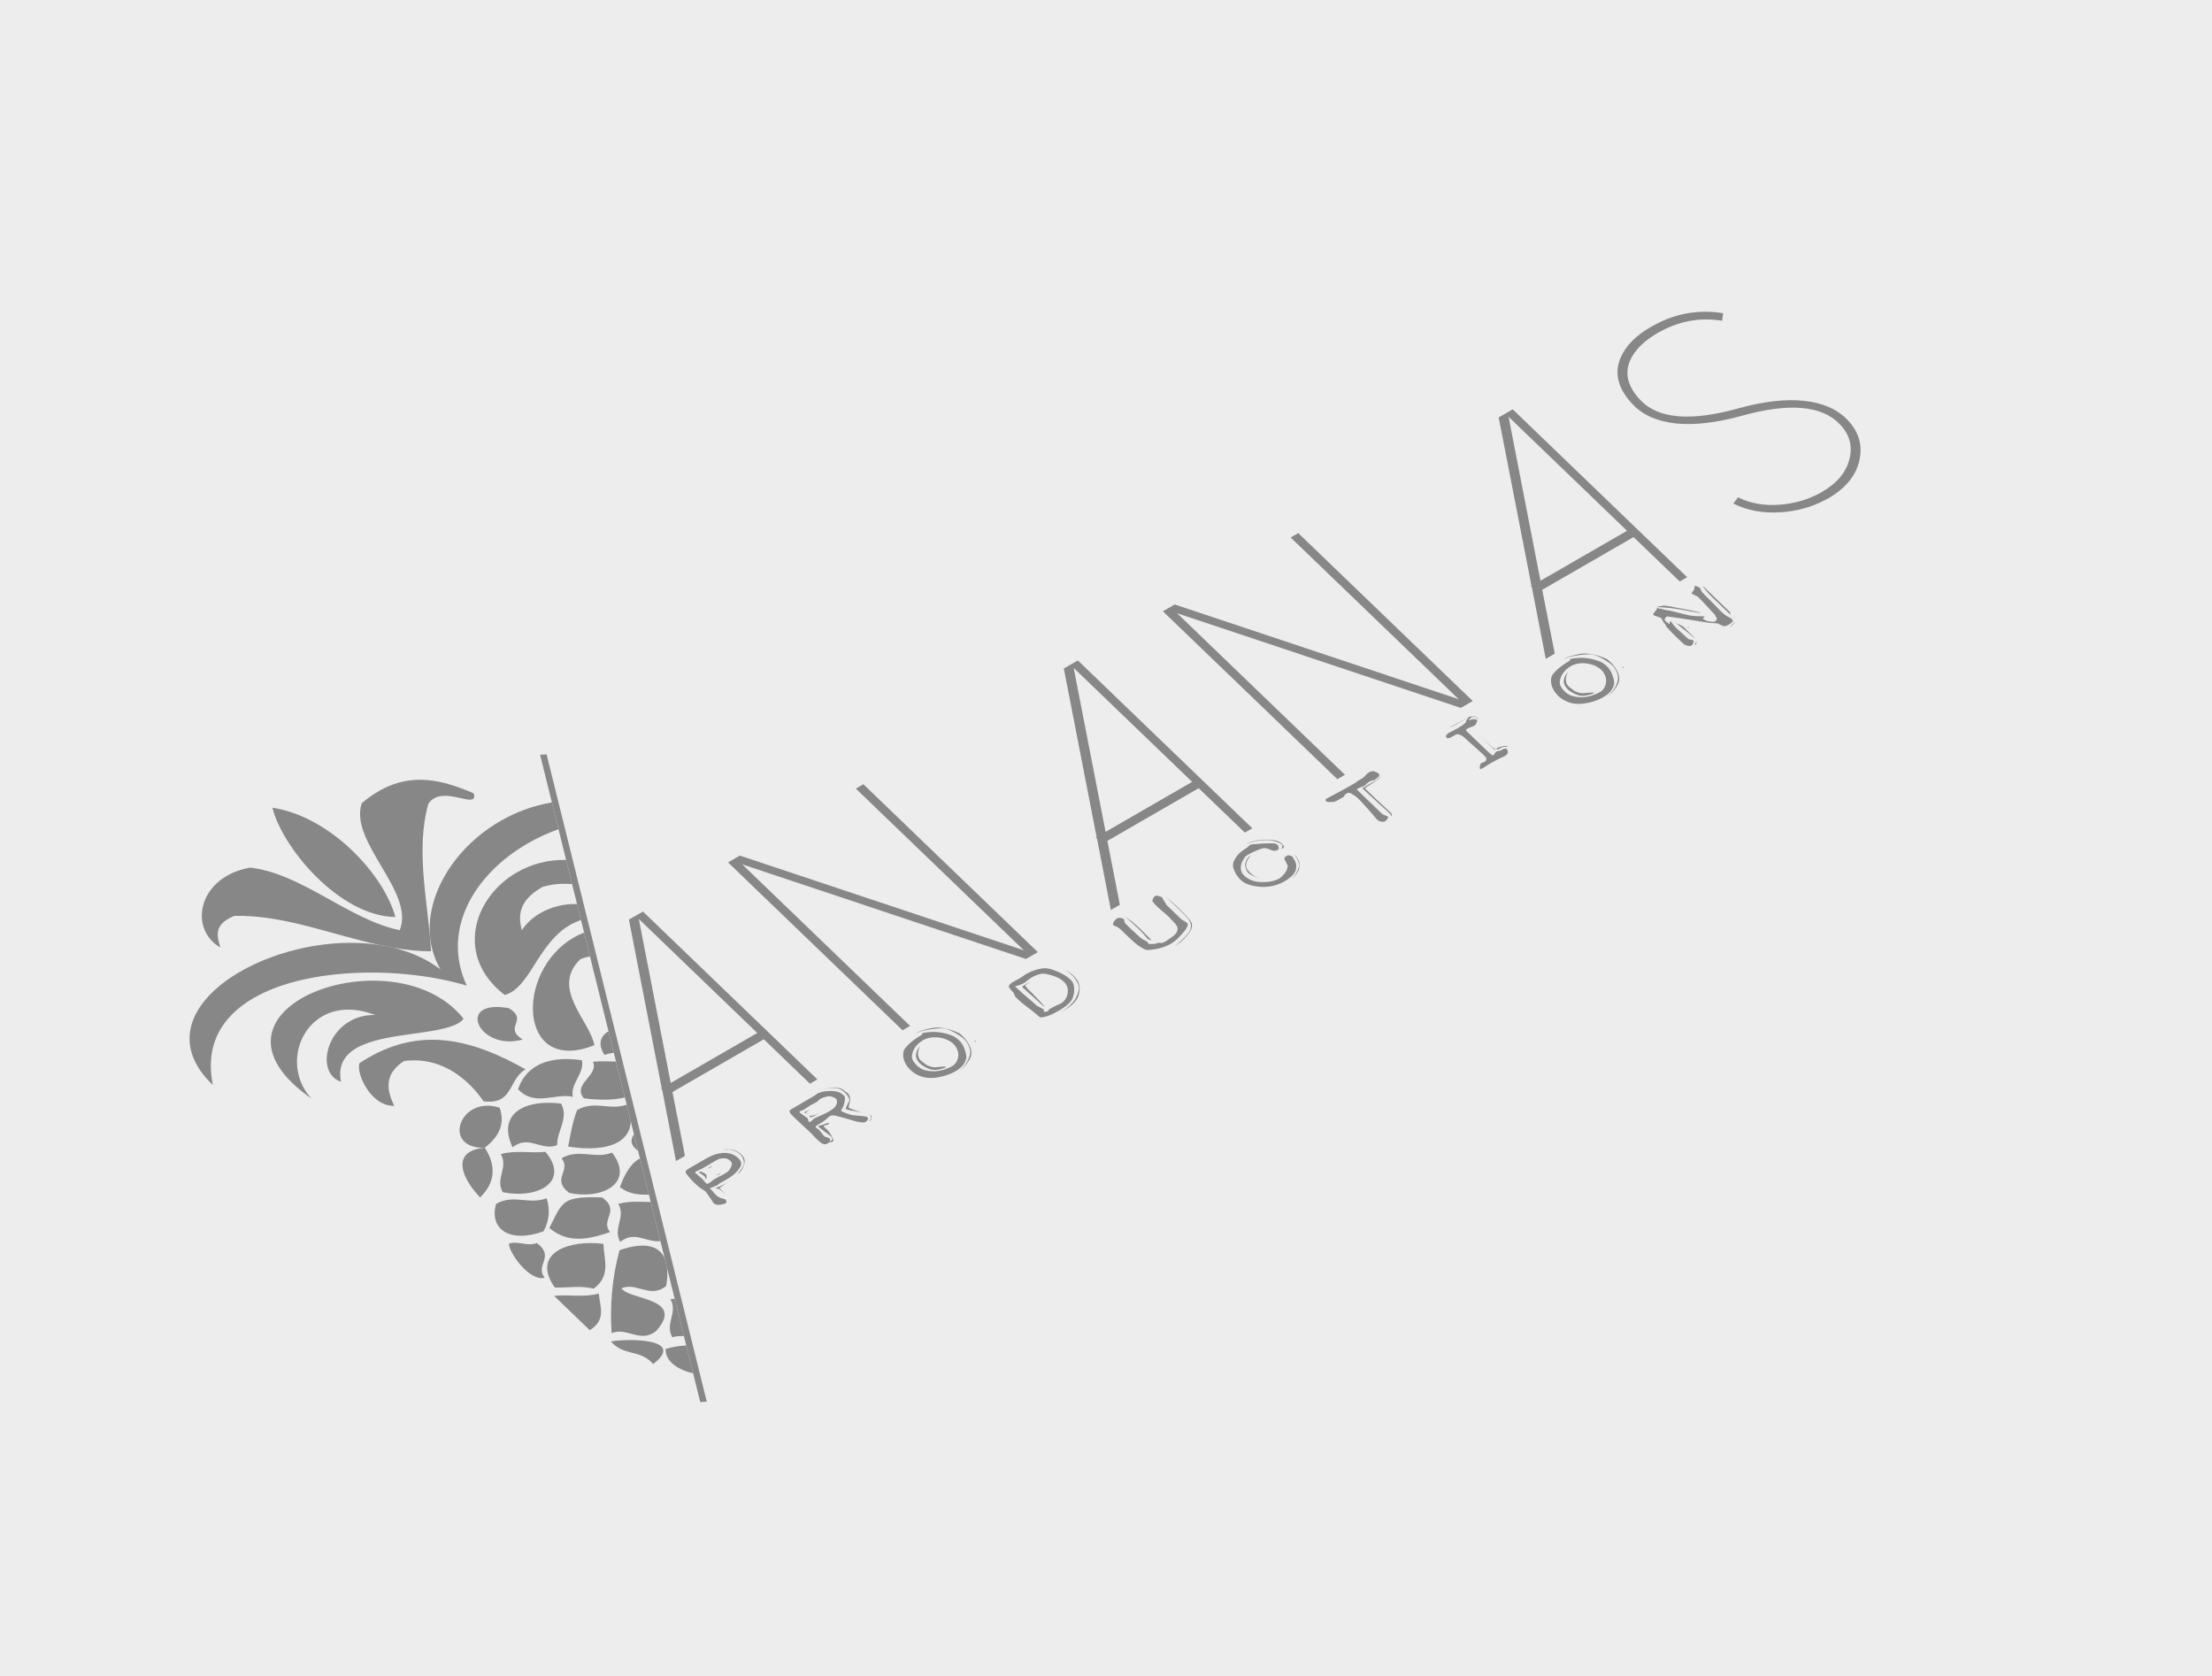 <?xml version="1.0" encoding="utf-8"?>
<!-- Generator: Adobe Illustrator 15.0.2, SVG Export Plug-In . SVG Version: 6.00 Build 0)  -->
<!DOCTYPE svg PUBLIC "-//W3C//DTD SVG 1.1//EN" "http://www.w3.org/Graphics/SVG/1.1/DTD/svg11.dtd">
<svg version="1.1" id="Calque_1" xmlns="http://www.w3.org/2000/svg" xmlns:xlink="http://www.w3.org/1999/xlink" x="0px" y="0px"
	 width="330px" height="250px" viewBox="0 0 330 250" enable-background="new 0 0 330 250" xml:space="preserve">
<rect fill="#EDEDED" width="330" height="250"/>
<g>
	<g>
		<g enable-background="new    ">
			<defs>
				<polygon id="SVGID_1_" enable-background="new    " points="90.065,217.967 8.214,139.206 225.079,13.999 306.93,92.761 				"/>
			</defs>
			<clipPath id="SVGID_2_">
				<use xlink:href="#SVGID_1_"  overflow="visible"/>
			</clipPath>
			<g clip-path="url(#SVGID_2_)">
				<g>
					<g>
						<g>
							<path fill="#878787" d="M40.642,120.484c1.435,5.912,9.989,16.211,18.35,16.307
								C57.158,130.235,49.175,121.785,40.642,120.484"/>
							<path fill="#878787" d="M77.111,130.134c-6.591,3.805-9.208,12.595-1.814,18.294c0.328-0.092,0.636-0.226,0.928-0.394
								c1.542-0.891,2.645-2.768,3.904-4.736c1.265-1.974,2.692-4.041,4.891-5.311c0.508-0.294,1.058-0.544,1.656-0.741
								l-0.591-2.387c-1.929-0.077-3.875,0.428-5.472,1.349c-1.139,0.658-2.1,1.527-2.752,2.549c-0.688-2.339-0.25-4.529,2.886-6.34
								c0.071-0.041,0.143-0.081,0.216-0.122c1.489-0.442,2.944-0.533,4.385-0.412l-0.892-3.606
								C81.733,128.209,79.219,128.917,77.111,130.134"/>
							<path fill="#878787" d="M54.958,157.772c-0.444,0.256-0.889,0.532-1.336,0.829c-0.508,1.445,1.623,6.426,5.195,6.36
								c-1.201-2.465-1.464-4.797,1.459-6.691c6.078-0.782,10.03,3.344,11.869,6.017c1.207,0.145,2.026-0.02,2.631-0.368
								c1.639-0.946,1.699-3.249,3.623-4.412C70.923,155.313,63.276,152.97,54.958,157.772"/>
							<path fill="#878787" d="M85.59,139.851c-8.834,5.101-8.27,20.617,3.083,16.055c-0.65-3.629-6.585-8.456-2.1-12.818
								c0.487-0.221,0.97-0.339,1.448-0.403l-0.885-3.576C86.593,139.32,86.077,139.569,85.59,139.851"/>
							<path fill="#878787" d="M72.084,150.639c-2.471,1.427,0.842,5.854,5.894,4.422c-2.986-1.876,0.955-2.792-2.038-4.664
								C74.07,150.055,72.82,150.214,72.084,150.639"/>
							<path fill="#878787" d="M80.056,159.014c-1.288,0.743-2.24,1.893-2.77,3.467c2.505,2.648,5.475,0.528,8.174,1.131
								c-0.434-1.946,1.789-3.517,1.348-5.459C84.093,157.75,81.774,158.021,80.056,159.014"/>
							<path fill="#878787" d="M70.474,165.521c-2.742,1.584-2.877,5.838,1.844,5.678c2.324-1.765,3.005-3.76,2.219-5.961
								C72.895,164.709,71.501,164.928,70.474,165.521"/>
							<path fill="#878787" d="M90.779,153.828c-1.168,0.707-1.675,1.896-0.579,3.546c0.46-0.188,0.923-0.285,1.376-0.325
								L90.779,153.828"/>
							<path fill="#878787" d="M77.655,165.417c-1.854,1.071-2.464,3.044-1.185,5.724c0.167-0.134,0.331-0.248,0.493-0.341
								c2.168-1.252,4.021,0.91,6.161,0.01c-0.075-2.099,1.771-3.938,0.588-6.189C81.168,164.314,79.056,164.608,77.655,165.417"/>
							<path fill="#878787" d="M88.451,158.383c0.97,2.015-3.143,3.326-1.354,5.453c2.215,0.279,4.449,0.293,6.125-0.134
								l-1.323-5.346C90.746,158.339,89.605,158.257,88.451,158.383"/>
							<path fill="#878787" d="M70.132,171.796c-2.191,1.266-0.989,4.183,1.488,6.826c2.243-2.196,2.479-4.671,0.698-7.424
								C71.375,171.285,70.656,171.493,70.132,171.796"/>
							<path fill="#878787" d="M74.708,172.158c1.178,2.038-0.875,3.638,0.296,5.679c2.327,0.484,4.618,0.224,6.084-0.622
								c1.782-1.029,2.348-2.923,0.287-5.396C79.14,172.058,76.982,171.529,74.708,172.158"/>
							<path fill="#878787" d="M86.109,165.576c-0.717,1.782-0.982,3.627-1.347,5.458c3.113,0.492,5.781,0.294,7.46-0.675
								c1.146-0.662,1.831-1.684,1.882-3.09l-0.615-2.483C90.965,165.685,88.682,164.108,86.109,165.576"/>
							<path fill="#878787" d="M83.773,172.774c1.519,1.878-1.63,3.119,1.167,5.177c2.24,0.471,4.43,0.212,5.865-0.617
								c1.78-1.027,2.397-2.931,0.506-5.401C88.726,172.957,86.391,171.272,83.773,172.774"/>
							<path fill="#878787" d="M94.581,169.192c-0.476,0.734-0.67,1.511,0.616,2.491L94.581,169.192"/>
							<path fill="#878787" d="M74.01,179.582c-1.052,3.685,1.911,5.943,7.069,4.1c0.862-1.551,1.018-3.197,0.469-4.942
								C78.969,179.761,76.641,178.081,74.01,179.582"/>
							<path fill="#878787" d="M84.584,179.212c-1.11,0.641-1.551,1.853-2.628,3.963c2.816,2.397,5.921,1.676,9.058,0.621
								c-1.519-1.878,1.63-3.119-1.167-5.177C87.018,178.529,85.548,178.655,84.584,179.212"/>
							<path fill="#878787" d="M95.378,172.848c-1.387,0.802-2.253,2.46-2.899,4.252c1.376,1.036,2.846,1.149,4.331,1.104
								l-1.338-5.408C95.44,172.813,95.41,172.83,95.378,172.848"/>
							<path fill="#878787" d="M75.944,185.485c-0.187,1.089,2.97,5.736,5.313,5.113c-1.519-1.877,1.63-3.119-1.174-5.173
								C78.654,185.973,77.354,185.075,75.944,185.485"/>
							<path fill="#878787" d="M92.243,179.585c1.173,2.032-0.88,3.632,0.291,5.673c0.168-0.137,0.335-0.252,0.5-0.347
								c1.943-1.122,3.626,0.49,5.49,0.214l-1.441-5.82C95.477,179.277,93.889,179.124,92.243,179.585"/>
							<path fill="#878787" d="M83.363,186.468c-1.858,1.073-2.478,2.959-0.585,5.593c1.928,0.058,3.897-0.324,5.79,0.167
								c2.634-1.935,1.526-4.382,1.452-6.688C87.427,185.23,84.945,185.554,83.363,186.468"/>
							<path fill="#878787" d="M82.66,193.299l5.32,5.119c2.52-1.536,1.518-3.549,1.348-5.459
								C87.054,193.588,84.896,193.061,82.66,193.299"/>
							<path fill="#878787" d="M100.017,193.799c1.164,2.046-0.882,3.641,0.289,5.683c0.592-0.185,1.163-0.214,1.727-0.17
								l-1.377-5.567C100.443,193.76,100.235,193.78,100.017,193.799"/>
							<path fill="#878787" d="M91.137,200.104c1.992,2.271,4.317,1.099,6.309,3.368C102.401,199.668,93.817,199.629,91.137,200.104
								"/>
							<path fill="#878787" d="M99.312,201.226c-0.124,1.84,1.928,3.165,4.092,3.625l-1.028-4.153
								C101.267,200.758,100.186,200.942,99.312,201.226"/>
							<path fill="#878787" d="M33.846,130.649c-4.664,2.692-4.935,8.417-0.971,10.69c-0.476-1.545-0.901-3.082,1.173-4.279
								c0.266-0.154,0.573-0.302,0.927-0.444c7.336-0.147,14.381,2.765,21.555,4.331c0.745,0.112,1.482,0.256,2.203,0.434
								c1.846,0.318,3.703,0.52,5.578,0.528c-0.441-7.377-2.376-14.944-0.412-21.992c0.241-0.372,0.532-0.64,0.856-0.827
								c0.954-0.551,2.197-0.407,3.303-0.18c1.1,0.225,2.067,0.527,2.478,0.29c0.208-0.12,0.273-0.379,0.141-0.856
								c-4.557-1.958-9.176-3.217-14.193-0.321c-0.827,0.478-1.664,1.068-2.515,1.787c-1.947,5.785,7.983,13.21,5.665,18.95
								c-7.583-1.57-14.664-8.499-22.316-9.336C35.97,129.663,34.813,130.091,33.846,130.649"/>
							<path fill="#878787" d="M74.644,122.473c-8.478,4.894-13.239,14.674-8.936,22.13c-2.028-1.543-4.411-2.594-6.975-3.223
								c-0.721-0.178-1.458-0.321-2.203-0.434c-7.038-1.058-15.008,0.712-20.686,3.989c-7.149,4.128-10.66,10.646-4.084,16.927
								c-1.253-6.093,1.433-10.306,6.076-12.986c8.143-4.701,22.306-4.691,31.789-1.854c-3.82-8.289,1.097-16.591,9.096-21.209
								c1.445-0.834,2.989-1.547,4.602-2.12l-0.988-3.994C79.567,120.159,76.964,121.133,74.644,122.473"/>
							<path fill="#878787" d="M45.006,148.908c-5.508,3.18-7.285,8.875,1.485,14.98c-3.596-3.831-2.53-9.902,1.587-12.278
								c1.98-1.144,4.667-1.433,7.88-0.207c-1.476-0.022-2.743,0.341-3.783,0.941c-3.928,2.267-4.644,7.92-1.303,9.015
								c-0.474-2.459,0.541-3.999,2.308-5.02c2.037-1.177,5.074-1.662,7.98-2.072c2.903-0.413,5.673-0.747,7.185-1.62
								c0.34-0.196,0.616-0.42,0.816-0.678C63.594,144.9,51.615,145.094,45.006,148.908"/>
							<path fill="#878787" d="M92.423,186.492c-1.079,4.033-1.47,8.156-1.175,12.369c2.144-0.895,3.993,1.261,6.165,0.008
								c0.163-0.095,0.329-0.208,0.496-0.344c4.387-4.944-4.082-4.582-5.197-6.352c2.141-0.899,3.992,1.262,6.171,0.003
								c0.161-0.093,0.324-0.205,0.49-0.337c0.174-0.921,0.24-1.83,0.154-2.653l-0.362-1.462
								C98.4,185.964,96.422,185.108,92.423,186.492"/>
							<polyline fill="#878787" points="80.576,112.593 82.334,119.7 83.323,123.694 84.457,128.276 85.349,131.883 86.085,134.859 
								86.676,137.246 87.137,139.107 88.021,142.684 90.779,153.828 91.576,157.049 91.899,158.356 93.222,163.702 93.49,164.786 
								94.104,167.27 94.581,169.192 95.197,171.684 95.472,172.796 96.81,178.204 97.082,179.305 98.523,185.125 99.166,187.725 
								99.528,189.187 100.655,193.744 102.033,199.312 102.375,200.697 103.403,204.851 104.467,209.148 105.442,209.09 
								81.545,112.528 80.576,112.593 							"/>
							<path fill="#878787" d="M100.062,161.543l-4.758-24.459l17.671,17.004L100.062,161.543 M95.919,135.973l-2.093,1.208
								l4.892,25.138l-0.101,0.059l0.164,0.158l2.069,10.658l1.337-0.771l-1.865-9.526l13.628-7.868l6.887,6.627l1.106-0.64
								L95.919,135.973"/>
							<polyline fill="#878787" points="128.806,116.985 127.678,117.636 152.744,141.756 110.371,127.629 108.616,128.642 
								134.642,153.685 135.769,153.033 110.726,128.936 153.056,143.053 154.831,142.028 128.806,116.985 							"/>
							<path fill="#878787" d="M164.937,124.088l-4.759-24.459l17.672,17.004L164.937,124.088 M160.8,98.513l-2.093,1.208
								l4.893,25.138l-0.108,0.062l0.164,0.158l2.069,10.659l1.343-0.775l-1.864-9.526l13.621-7.864l6.887,6.626l1.113-0.643
								L160.8,98.513"/>
							<polyline fill="#878787" points="193.687,79.526 192.552,80.181 217.618,104.301 175.252,90.169 173.49,91.187 
								199.516,116.229 200.649,115.574 175.607,91.477 217.93,105.598 219.712,104.569 193.687,79.526 							"/>
							<path fill="#878787" d="M229.817,86.629l-4.759-24.459l17.672,17.004L229.817,86.629 M225.675,61.058l-2.093,1.208
								l4.898,25.135l-0.107,0.062l0.164,0.157l2.068,10.659l1.344-0.775l-1.871-9.522l13.628-7.868l6.887,6.626l1.106-0.639
								L225.675,61.058"/>
							<path fill="#878787" d="M246.244,48.796c-2.228,1.286-3.705,2.794-4.452,4.522c-1.026,2.339-0.426,4.683,1.809,7.02
								c1.52,1.598,3.671,2.534,6.449,2.829c2.774,0.279,6.052-0.11,9.846-1.157c7.044-1.952,11.903-1.526,14.572,1.261
								c1.459,1.507,1.939,3.237,1.446,5.195c-0.479,1.977-1.854,3.623-4.13,4.936c-0.168,0.097-0.342,0.192-0.519,0.286
								c-1.745,0.899-3.645,1.43-5.709,1.595c-2.346,0.184-4.442-0.181-6.262-1.101l-0.701,0.936
								c2.089,1.044,4.472,1.477,7.13,1.292c2.357-0.164,4.507-0.756,6.46-1.776c0.194-0.094,0.388-0.188,0.563-0.29
								c2.544-1.469,4.079-3.318,4.622-5.549c0.557-2.292-0.015-4.338-1.726-6.141c-1.55-1.615-3.718-2.569-6.497-2.864
								s-6.069,0.084-9.863,1.141c-7.037,1.948-11.879,1.539-14.521-1.21c-1.903-1.988-2.43-3.97-1.571-5.96
								c0.692-1.545,2.068-2.913,4.134-4.104c0.207-0.119,0.421-0.237,0.642-0.353c2.857-1.479,5.838-1.967,8.942-1.455l0.169-1.125
								c-3.523-0.575-6.867-0.03-10.023,1.63C246.774,48.499,246.504,48.646,246.244,48.796"/>
							<path fill="#878787" d="M106.654,177.187l0.334,0.104l0.267,0.07l0.158,0.089c0.023,0.022,0.094,0.081,0.213,0.174
								c0.119,0.094,0.237,0.196,0.354,0.309l0.456,0.439l-1.109-1.16l1.252-0.885c-0.12,0.083-0.242,0.16-0.367,0.232
								s-0.252,0.139-0.383,0.2c-0.2,0.099-0.408,0.199-0.621,0.286C106.99,177.137,106.807,177.188,106.654,177.187
								 M106.789,175.291c0.103-0.005,0.213-0.023,0.331-0.056c0.088-0.02,0.164-0.048,0.227-0.084
								c0.063-0.037,0.114-0.082,0.151-0.135L106.789,175.291 M106.219,173.9l-0.344,0.199c-0.095,0.055-0.163,0.103-0.205,0.146
								l-0.011,0.052c0.094-0.021,0.182-0.054,0.262-0.1c0.069-0.04,0.133-0.091,0.189-0.152L106.219,173.9 M104.334,174.822
								c-0.021,0.013-0.041,0.027-0.058,0.047c-0.029,0.035,0.037,0.087,0.189,0.161c0.158,0.079,0.26,0.146,0.318,0.202
								c0.065,0.062,0.154,0.127,0.25,0.189c0.096,0.062,0.147,0.131,0.165,0.21c0.022,0.104,0.035,0.169,0.051,0.205l0.029,0.091
								c0.042-0.042,0.081-0.109,0.115-0.201l0.027-0.224l-0.034-0.25c-0.121-0.137-0.312-0.27-0.569-0.382
								C104.604,174.777,104.441,174.762,104.334,174.822 M107.79,171.536l0.194-0.031l0.243-0.006
								c0.083,0.007,0.185,0.002,0.32-0.014c0.302-0.021,0.629,0.033,0.986,0.169c0.351,0.13,0.629,0.294,0.833,0.49
								c0.24,0.169,0.407,0.423,0.521,0.762c0.108,0.343,0.124,0.64,0.062,0.891c-0.05,0.119-0.12,0.249-0.21,0.401
								c-0.085,0.156-0.195,0.301-0.329,0.441c-0.123,0.152-0.248,0.323-0.38,0.508c0.376-0.262,0.657-0.605,0.845-1.037
								c0.182-0.438,0.253-0.785,0.203-1.062c-0.035-0.304-0.206-0.592-0.506-0.86c-0.3-0.268-0.644-0.474-1.026-0.613
								c-0.187-0.055-0.38-0.096-0.582-0.113c-0.203-0.019-0.394-0.025-0.566-0.024C108.219,171.45,108.012,171.479,107.79,171.536
								 M105.804,176.481c-0.136,0.079-0.271,0.109-0.4,0.095c-0.1-0.096-0.192-0.194-0.267-0.287
								c-0.062-0.08-0.125-0.161-0.181-0.237c-0.057-0.075-0.109-0.136-0.162-0.186c-0.035-0.034-0.111-0.098-0.236-0.197
								c-0.125-0.099-0.237-0.196-0.354-0.299c-0.118-0.104-0.23-0.2-0.33-0.286c-0.106-0.092-0.17-0.153-0.175-0.179l0.051-0.128
								l0.146-0.057c0.081-0.047,0.214-0.106,0.387-0.179c0.172-0.073,0.312-0.136,0.42-0.198l1.053-0.607
								c0.054-0.031,0.143-0.092,0.291-0.178c0.143-0.092,0.298-0.181,0.453-0.271c0.155-0.09,0.311-0.18,0.479-0.268
								c0.162-0.093,0.308-0.15,0.431-0.177c0.248-0.053,0.498-0.071,0.765-0.055c0.267,0.018,0.546,0.162,0.838,0.443
								c0.135,0.13,0.189,0.286,0.161,0.456c-0.035,0.164-0.083,0.336-0.169,0.503c-0.08,0.172-0.184,0.322-0.305,0.455
								c-0.121,0.133-0.219,0.216-0.286,0.255c-0.081,0.046-0.223,0.128-0.432,0.249c-0.209,0.121-0.424,0.236-0.663,0.338
								c-0.257,0.148-0.533,0.299-0.822,0.457l-0.171,0.116c-0.017,0.046-0.059,0.089-0.133,0.132
								c-0.068,0.048-0.13,0.093-0.178,0.129C105.943,176.388,105.874,176.441,105.804,176.481 M105.487,172.739
								c-0.122,0.07-0.331,0.19-0.635,0.366c-0.303,0.176-0.627,0.362-0.979,0.565c-0.351,0.202-0.662,0.382-0.938,0.542
								c-0.276,0.159-0.434,0.268-0.489,0.318c-0.09,0.079-0.144,0.173-0.154,0.277c-0.01,0.105,0.021,0.187,0.085,0.249
								c0.023,0.021,0.068,0.086,0.147,0.193c0.08,0.107,0.176,0.231,0.284,0.366c0.114,0.142,0.229,0.273,0.351,0.4
								c0.127,0.134,0.256,0.257,0.379,0.376c0.105,0.101,0.246,0.236,0.416,0.39s0.342,0.288,0.516,0.413s0.334,0.238,0.491,0.338
								c0.163,0.104,0.258,0.165,0.3,0.204c0.058,0.057,0.125,0.152,0.214,0.291c0.095,0.143,0.196,0.292,0.314,0.457
								c0.119,0.166,0.236,0.331,0.349,0.492c0.112,0.159,0.186,0.271,0.217,0.343c0.08,0.16,0.222,0.276,0.432,0.354
								c0.215,0.082,0.542,0.074,0.979-0.025c0.217-0.039,0.375-0.088,0.474-0.145c0.088-0.052,0.13-0.109,0.124-0.174
								c-0.006-0.131-0.027-0.244-0.052-0.33c-0.059-0.056-0.155-0.107-0.291-0.155c-0.13-0.042-0.241-0.076-0.323-0.093
								c-0.083,0.003-0.207-0.043-0.37-0.128c-0.165-0.086-0.303-0.177-0.414-0.283c-0.07-0.067-0.164-0.158-0.275-0.265
								c-0.117-0.112-0.221-0.233-0.321-0.382c-0.14-0.135-0.285-0.284-0.422-0.458c0.046-0.018,0.125-0.046,0.232-0.089
								c0.071-0.015,0.15-0.042,0.243-0.077s0.18-0.077,0.261-0.124c0.137-0.034,0.243-0.077,0.317-0.12
								c0.075-0.043,0.178-0.12,0.311-0.242c0.021-0.019,0.074-0.053,0.159-0.102c0.138-0.079,0.357-0.198,0.656-0.36
								c0.102-0.053,0.203-0.108,0.303-0.166c0.374-0.216,0.733-0.464,1.072-0.745c0.436-0.35,0.766-0.739,1.004-1.164
								c0.238-0.426,0.138-0.845-0.294-1.261c-0.427-0.411-0.895-0.663-1.391-0.745c-0.496-0.083-0.962-0.084-1.404,0
								c-0.447,0.078-0.835,0.194-1.168,0.351C105.863,172.55,105.622,172.661,105.487,172.739"/>
							<path fill="#878787" d="M129.749,166.238l0.159,0.277l0.076,0.208l-0.026,0.204c-0.086,0.104-0.15,0.168-0.183,0.187
								l-0.073,0.097c0.004,0.027,0.026,0.031,0.062,0.011c0.028-0.017,0.065-0.048,0.111-0.094
								c0.105-0.097,0.163-0.237,0.167-0.421c0.001-0.145-0.045-0.261-0.145-0.357L129.749,166.238 M120.762,166.413l0.048,0.171
								l0.049,0.079l0.357-0.062l1.101-0.582c-0.181,0.096-0.36,0.172-0.538,0.229c-0.132,0.04-0.27,0.084-0.401,0.134
								c-0.146,0.047-0.255,0.065-0.325,0.062l-0.215-0.021L120.762,166.413 M120.135,165.83c-0.088,0.051-0.116,0.086-0.105,0.097
								c-0.025,0.06,0.023,0.096,0.156,0.108c0.127,0.008,0.214,0.029,0.249,0.063c0.029,0.028,0.104,0.038,0.232,0.037l0.059-0.007
								l-0.263-0.065c-0.182-0.029-0.24-0.086-0.187-0.18c0.069-0.058,0.199-0.142,0.388-0.25l0.276-0.16l-0.485,0.208
								C120.335,165.733,120.222,165.78,120.135,165.83 M121.765,164.422c0.149-0.087,0.25-0.156,0.296-0.208l0.095-0.127
								c0.049-0.037,0.138-0.097,0.267-0.18c0.263-0.152,0.593-0.271,0.984-0.353c0.215-0.043,0.425-0.038,0.63,0.014
								c0.211,0.058,0.395,0.142,0.551,0.25c0.188,0.098,0.281,0.25,0.281,0.457c0.006,0.214-0.045,0.414-0.146,0.607
								c-0.088,0.186-0.253,0.37-0.506,0.553c-0.191,0.146-0.405,0.283-0.64,0.418c-0.067,0.039-0.138,0.078-0.209,0.117
								c-0.135,0.077-0.308,0.16-0.527,0.25c-0.219,0.091-0.425,0.184-0.613,0.273c-0.193,0.084-0.354,0.159-0.5,0.216
								c-0.14,0.063-0.226,0.104-0.267,0.128c-0.027,0.016-0.125,0.108-0.288,0.283c-0.094,0.094-0.175,0.16-0.245,0.201
								c-0.057,0.032-0.107,0.048-0.149,0.044c-0.083,0.003-0.147-0.059-0.187-0.181c-0.04-0.12-0.062-0.215-0.057-0.272
								l-0.053-0.123c-0.038-0.006-0.104-0.048-0.187-0.107c-0.035-0.034-0.107-0.083-0.203-0.144
								c-0.097-0.062-0.192-0.133-0.287-0.203c-0.095-0.071-0.185-0.137-0.263-0.19c-0.084-0.06-0.125-0.09-0.132-0.096
								c-0.082-0.079-0.126-0.143-0.135-0.192c0.014-0.039,0.056-0.078,0.127-0.119c0.07-0.041,0.17-0.083,0.299-0.126
								c0.091-0.02,0.159-0.04,0.202-0.065c0.015-0.008,0.027-0.018,0.036-0.027c0.036-0.038,0.124-0.099,0.259-0.177
								c0.108-0.062,0.217-0.134,0.334-0.22c0.116-0.085,0.232-0.161,0.354-0.23c0.108-0.062,0.316-0.174,0.618-0.33
								C121.604,164.512,121.69,164.464,121.765,164.422 M122.076,163.017c-0.013,0.008-0.047,0.037-0.101,0.086
								c-0.017,0.046-0.16,0.147-0.417,0.305s-0.535,0.317-0.818,0.48c-0.291,0.168-0.587,0.34-0.885,0.521
								c-0.304,0.175-0.501,0.298-0.609,0.36c-0.243,0.14-0.533,0.308-0.857,0.494c-0.331,0.191-0.52,0.311-0.563,0.353
								c-0.066,0.102-0.047,0.234,0.064,0.404s0.225,0.311,0.331,0.412c0.053,0.051,0.222,0.214,0.509,0.489
								c0.286,0.275,0.603,0.569,0.944,0.877s0.651,0.596,0.933,0.866c0.28,0.27,0.444,0.427,0.485,0.467
								c0.041,0.039,0.128,0.134,0.266,0.287c0.139,0.154,0.295,0.315,0.47,0.484c0.176,0.169,0.353,0.328,0.524,0.472
								c0.171,0.145,0.316,0.231,0.428,0.257c0.188,0.035,0.288,0.059,0.294,0.064c0.011,0.011,0.11-0.019,0.302-0.084
								c0.038-0.017,0.074-0.034,0.108-0.054c0.07-0.041,0.131-0.09,0.184-0.146c0.049-0.002,0.097-0.004,0.143-0.007
								c0.193-0.029,0.333-0.067,0.417-0.117c0.054-0.031,0.086-0.066,0.095-0.106c0.007-0.076-0.015-0.181-0.065-0.322
								c-0.044-0.137-0.112-0.286-0.213-0.444c-0.1-0.158-0.194-0.312-0.293-0.47s-0.196-0.282-0.301-0.384
								c-0.121-0.074-0.215-0.155-0.278-0.235c-0.063-0.081-0.12-0.146-0.178-0.203c-0.064-0.062-0.103-0.13-0.115-0.204
								l0.228-0.051c0.212-0.055,0.371-0.11,0.474-0.17c0.021-0.013,0.04-0.024,0.056-0.037c0.128-0.083,0.114-0.129-0.051-0.132
								c-0.171-0.01-0.309,0.024-0.417,0.087c-0.148,0.086-0.307,0.142-0.47,0.182c-0.17,0.034-0.333,0.075-0.497,0.125
								c-0.03,0.009-0.054,0.02-0.073,0.03c-0.064,0.037-0.065,0.084-0.001,0.138c0.083,0.069,0.148,0.122,0.183,0.155
								c0.023,0.022,0.101,0.087,0.243,0.192c0.144,0.107,0.304,0.23,0.482,0.37c0.178,0.141,0.351,0.266,0.519,0.385
								s0.274,0.202,0.321,0.247c0.125,0.099,0.207,0.178,0.246,0.227c0.046,0.055,0.058,0.139,0.021,0.249
								c-0.044,0.124-0.063,0.188-0.057,0.194c0.011,0.012-0.029,0.035-0.11,0.082c-0.056,0.032-0.131,0.066-0.223,0.104
								c0.006-0.01,0.013-0.021,0.019-0.031c0.091-0.151,0.104-0.285,0.031-0.396c-0.074-0.092-0.227-0.166-0.451-0.226
								c-0.224-0.06-0.359-0.117-0.417-0.174c-0.046-0.044-0.104-0.11-0.172-0.206c-0.067-0.096-0.141-0.198-0.226-0.301
								c-0.086-0.104-0.16-0.196-0.229-0.282c-0.062-0.081-0.114-0.142-0.149-0.176c-0.103-0.057-0.217-0.136-0.335-0.229
								c-0.125-0.099-0.161-0.186-0.121-0.271c0.063-0.063,0.268-0.199,0.625-0.406c0.358-0.206,0.597-0.371,0.729-0.493
								c0.191-0.128,0.351-0.266,0.473-0.408c0.057-0.062,0.128-0.119,0.215-0.169c0.098-0.057,0.214-0.104,0.35-0.14
								c0.125-0.025,0.314-0.009,0.558,0.038c0.25,0.054,0.518,0.125,0.804,0.202c0.292,0.084,0.565,0.16,0.845,0.242
								c0.273,0.075,0.484,0.133,0.64,0.179c0.167,0.057,0.359,0.116,0.576,0.181c0.223,0.069,0.448,0.119,0.681,0.155
								c0.232,0.037,0.442,0.052,0.64,0.045c0.127-0.004,0.23-0.031,0.311-0.078c0.045-0.025,0.083-0.058,0.114-0.095
								c0.192-0.211,0.271-0.363,0.247-0.448c-0.03-0.092-0.131-0.178-0.289-0.247c-0.062-0.019-0.201-0.038-0.41-0.062
								c-0.202-0.019-0.436-0.046-0.695-0.066c-0.259-0.021-0.525-0.048-0.777-0.072c-0.246-0.029-0.466-0.074-0.644-0.143
								c-0.673-0.231-1.036-0.373-1.095-0.43l-0.109-0.062l0-0.072c-0.01-0.031,0.052-0.138,0.166-0.329
								c0.119-0.187,0.21-0.401,0.272-0.663c0.069-0.256,0.112-0.505,0.123-0.754c0.011-0.25-0.073-0.444-0.257-0.58
								c-0.324-0.291-0.696-0.463-1.124-0.531c-0.427-0.067-0.802-0.086-1.125-0.043c-0.314,0.01-0.565,0.038-0.768,0.083
								c-0.202,0.044-0.379,0.102-0.521,0.175c-0.137,0.034-0.201,0.035-0.18,0.014
								C122.084,163.016,122.083,163.013,122.076,163.017 M122.105,162.614c0.457-0.102,0.892-0.183,1.299-0.247
								c0.362-0.047,0.721-0.064,1.078-0.063c0.357,0.001,0.651,0.064,0.888,0.189c0.449,0.244,0.808,0.559,1.072,0.938
								c0.271,0.375,0.329,0.701,0.182,0.976c-0.146,0.255-0.269,0.479-0.352,0.68c-0.082,0.191-0.118,0.302-0.089,0.33
								s0.165,0.076,0.407,0.143c0.237,0.062,0.524,0.12,0.858,0.171c0.357,0.073,0.764,0.153,1.222,0.24
								c-0.392-0.106-0.733-0.217-1.016-0.323c-0.28-0.081-0.526-0.173-0.728-0.263c-0.202-0.091-0.311-0.154-0.338-0.201
								c-0.004-0.025,0.019-0.128,0.073-0.304c0.062-0.17,0.105-0.367,0.139-0.594c0.041-0.221,0.03-0.449-0.024-0.678
								c-0.055-0.229-0.183-0.426-0.372-0.587c-0.222-0.151-0.418-0.298-0.591-0.434c-0.172-0.135-0.405-0.233-0.693-0.293
								c-0.293-0.063-0.669-0.072-1.139-0.025S122.888,162.432,122.105,162.614"/>
							<path fill="#878787" d="M142.869,160.054c-0.029,0.024-0.057,0.048-0.086,0.072
								C142.812,160.103,142.84,160.078,142.869,160.054 M145.399,155.213l-0.01,0.114l0.107,0.072l0.174-0.02L145.399,155.213
								 M137.242,156.062c-0.144,0.173-0.269,0.354-0.371,0.547c-0.094,0.18-0.164,0.372-0.203,0.584s-0.021,0.427,0.042,0.633
								c0.149,0.436,0.453,0.801,0.922,1.105c0.475,0.312,0.909,0.511,1.319,0.615c0.213,0.039,0.448,0.058,0.686,0.036
								c0.244-0.014,0.47-0.046,0.68-0.104c0.216-0.052,0.4-0.113,0.559-0.169c0.093-0.032,0.162-0.063,0.207-0.089
								c0.032-0.019,0.052-0.035,0.061-0.048c0.005-0.058-0.094-0.081-0.306-0.066s-0.437,0.027-0.68,0.042
								c-0.116,0.013-0.258,0.031-0.425,0.048c-0.167,0.016-0.353,0.014-0.555-0.014c-0.213-0.029-0.443-0.095-0.695-0.201
								c-0.251-0.107-0.521-0.284-0.815-0.546c-0.331-0.214-0.537-0.465-0.625-0.747c-0.094-0.287-0.114-0.546-0.065-0.79
								C137.03,156.616,137.114,156.334,137.242,156.062 M142.023,159.053c-0.324,0.187-0.716,0.35-1.177,0.498
								c-0.46,0.15-0.946,0.232-1.446,0.251c-0.511,0.017-1.022-0.049-1.524-0.199c-0.496-0.155-0.933-0.451-1.301-0.888
								c-0.393-0.421-0.571-0.841-0.518-1.258s0.189-0.794,0.406-1.126c0.224-0.336,0.48-0.619,0.776-0.844
								c0.221-0.169,0.385-0.282,0.492-0.344c0.035-0.021,0.064-0.035,0.088-0.044c0.401-0.196,0.814-0.309,1.238-0.347
								c0.425-0.038,0.839-0.024,1.234,0.044c0.388,0.072,0.754,0.186,1.096,0.348c0.342,0.163,0.624,0.352,0.852,0.571
								c0.222,0.213,0.408,0.475,0.544,0.783c0.136,0.308,0.196,0.625,0.185,0.937c-0.018,0.316-0.097,0.624-0.252,0.911
								C142.566,158.64,142.334,158.873,142.023,159.053 M137.53,154.143c-0.064,0.037-0.026,0.072,0.114,0.104
								c0.023,0.022-0.107,0.115-0.397,0.283c-0.29,0.167-0.63,0.391-1.01,0.681c-0.384,0.285-0.727,0.609-1.048,0.966
								c-0.321,0.356-0.463,0.718-0.447,1.087c-0.019,0.397,0.069,0.814,0.282,1.259s0.526,0.849,0.932,1.208
								c0.406,0.359,0.903,0.64,1.483,0.845c0.575,0.2,1.238,0.266,1.978,0.199c0.768-0.093,1.454-0.254,2.062-0.479
								c0.401-0.152,0.762-0.319,1.079-0.502c0.155-0.089,0.298-0.183,0.431-0.28c0.405-0.296,0.702-0.612,0.894-0.947
								c0.184-0.332,0.284-0.642,0.292-0.925c-0.025-0.273-0.086-0.571-0.183-0.894c-0.097-0.321-0.228-0.624-0.398-0.913
								c-0.17-0.288-0.382-0.544-0.63-0.762c-0.253-0.223-0.51-0.397-0.784-0.536c-1.119-0.453-2.197-0.648-3.235-0.599
								c-0.494,0.024-0.887,0.071-1.187,0.137C137.644,154.098,137.568,154.121,137.53,154.143 M136.649,154.1l0.878-0.309
								c0.046-0.019,0.223-0.057,0.535-0.119c0.318-0.059,0.663-0.122,1.05-0.175s0.774-0.087,1.164-0.096
								c0.384-0.015,0.706,0.024,0.966,0.108c0.266,0.089,0.536,0.203,0.823,0.344c0.286,0.141,0.571,0.301,0.854,0.479
								c0.277,0.173,0.535,0.348,0.772,0.534c0.232,0.182,0.406,0.369,0.509,0.553c0.245,0.381,0.407,0.745,0.508,1.102
								c0.106,0.361,0.036,0.835-0.206,1.434c-0.138,0.304-0.298,0.586-0.489,0.849c-0.191,0.264-0.378,0.488-0.562,0.686
								c-0.198,0.208-0.389,0.397-0.58,0.564c0.359-0.305,0.683-0.617,0.979-0.93c0.264-0.287,0.504-0.606,0.724-0.967
								c0.225-0.355,0.334-0.706,0.348-1.047s-0.063-0.675-0.211-0.993c-0.154-0.325-0.324-0.624-0.516-0.892
								c-0.197-0.272-0.399-0.498-0.6-0.68c-0.205-0.188-0.358-0.324-0.476-0.418c-0.111-0.044-0.307-0.129-0.577-0.243
								c-0.276-0.12-0.598-0.231-0.964-0.334c-0.372-0.109-0.774-0.184-1.196-0.237c-0.429-0.049-0.844-0.043-1.239,0.014
								c-0.397,0.086-0.755,0.166-1.056,0.241c-0.301,0.074-0.557,0.15-0.775,0.23C137.059,153.891,136.838,153.99,136.649,154.1"/>
							<path fill="#878787" d="M158.992,144.691c0.424,0.305,0.802,0.627,1.122,0.955c0.257,0.311,0.48,0.649,0.676,1.005
								c0.189,0.358,0.236,0.736,0.137,1.118c-0.197,0.734-0.475,1.31-0.832,1.704c-0.35,0.391-0.63,0.66-0.829,0.803
								c-0.155,0.152-0.368,0.311-0.638,0.467l-0.466,0.269c0.207-0.092,0.412-0.196,0.613-0.312
								c0.202-0.116,0.401-0.245,0.595-0.385c0.329-0.225,0.647-0.5,0.948-0.834c0.306-0.33,0.514-0.711,0.625-1.135
								c0.234-0.855,0.143-1.577-0.272-2.174C160.255,145.574,159.701,145.083,158.992,144.691 M153.125,146.757
								c-0.162,0.094-0.303,0.176-0.42,0.261c-0.123,0.08-0.192,0.147-0.204,0.199c0.584,0.562,1.125,1.051,1.633,1.478
								c0.405,0.369,0.781,0.71,1.115,1.021c0.334,0.311,0.512,0.46,0.539,0.445c0-0.001,0.001-0.001,0.002-0.002
								c0.026-0.015-0.053-0.132-0.25-0.351c-0.202-0.226-0.438-0.484-0.705-0.772c-0.267-0.287-0.528-0.56-0.784-0.816
								c-0.256-0.257-0.419-0.414-0.484-0.477c-0.058-0.056-0.128-0.123-0.21-0.202c-0.088-0.084-0.156-0.171-0.205-0.26
								c-0.099-0.096-0.18-0.184-0.255-0.276l0.873-0.594C153.529,146.533,153.313,146.648,153.125,146.757 M156.336,150.837
								c-0.036,0.021-0.077,0.035-0.126,0.042c-0.162,0.031-0.279,0.054-0.35,0.059c-0.09,0.007-0.13-0.042-0.133-0.148l-0.004-0.16
								c0.016-0.026-0.038-0.067-0.166-0.129c-0.096-0.07-0.252-0.159-0.479-0.263s-0.383-0.202-0.47-0.286
								c-0.036-0.034-0.183-0.165-0.441-0.395c-0.259-0.228-0.543-0.47-0.855-0.729c-0.32-0.266-0.603-0.507-0.85-0.733
								c-0.246-0.227-0.404-0.379-0.474-0.446l-0.183-0.155l-0.176-0.159l-0.199-0.191c0.262-0.07,0.506-0.147,0.724-0.229
								c0.263-0.098,0.475-0.192,0.633-0.283c0.105-0.062,0.188-0.12,0.246-0.18c0.056-0.051,0.173-0.146,0.359-0.288
								c0.186-0.144,0.404-0.287,0.646-0.428c0.236-0.136,0.497-0.25,0.772-0.338c0.271-0.093,0.55-0.146,0.833-0.165
								c0.241,0.023,0.561,0.082,0.979,0.183c0.418,0.1,0.825,0.243,1.216,0.432c0.384,0.183,0.718,0.431,1.008,0.741
								c0.289,0.31,0.445,0.678,0.457,1.104c0.01,0.426-0.056,0.778-0.197,1.058c-0.136,0.285-0.297,0.505-0.477,0.663
								c-0.125,0.109-0.249,0.2-0.374,0.272c-0.057,0.033-0.113,0.062-0.171,0.087c-0.186,0.08-0.319,0.14-0.412,0.175
								c-0.094,0.055-0.215,0.115-0.355,0.178c-0.134,0.068-0.261,0.134-0.383,0.203c-0.135,0.078-0.289,0.158-0.457,0.246
								l-0.017,0.109C156.436,150.752,156.395,150.803,156.336,150.837 M153.246,145.211c-0.209,0.121-0.357,0.206-0.447,0.267
								c-0.1,0.101-0.284,0.232-0.555,0.389c-0.072,0.042-0.149,0.086-0.233,0.13c-0.404,0.215-0.7,0.377-0.882,0.482
								c-0.189,0.108-0.354,0.24-0.49,0.391c-0.136,0.15-0.168,0.285-0.109,0.404l0.112,0.171l0.1,0.157l0.123,0.118
								c0.111,0.106,0.204,0.207,0.279,0.289c0.075,0.083,0.171,0.279,0.276,0.588c0.089,0.128,0.263,0.315,0.54,0.562
								c0.263,0.253,0.56,0.496,0.875,0.737c0.321,0.246,0.6,0.463,0.856,0.657c0.25,0.188,0.399,0.301,0.435,0.335
								c0.064,0.062,0.193,0.176,0.4,0.344c0.202,0.163,0.35,0.285,0.437,0.369c0.047,0.045,0.119,0.094,0.217,0.136
								c0.093,0.037,0.246,0.038,0.454-0.001c0.214-0.033,0.509-0.122,0.893-0.263c0.377-0.146,0.873-0.387,1.48-0.737
								c1.127-0.651,1.813-1.29,2.032-1.911c0.231-0.62,0.278-1.25,0.142-1.9c-0.066-0.312-0.266-0.62-0.614-0.923
								c-0.347-0.304-0.756-0.572-1.207-0.798c-0.451-0.227-0.893-0.412-1.332-0.555c-0.445-0.147-0.808-0.217-1.109-0.215
								c-0.306-0.003-0.622,0.036-0.943,0.122c-0.327,0.081-0.643,0.182-0.954,0.298
								C153.715,144.977,153.461,145.096,153.246,145.211"/>
							<path fill="#878787" d="M173.903,133.734l1.672,1.609c0.216,0.208,0.426,0.41,0.637,0.612
								c0.205,0.197,0.385,0.382,0.535,0.547s0.283,0.304,0.394,0.42c0.11,0.117,0.168,0.183,0.186,0.199
								c0.013,0.074,0.061,0.173,0.145,0.295s0.146,0.275,0.179,0.463c0.039,0.193,0.026,0.399-0.021,0.634
								c-0.054,0.229-0.186,0.477-0.396,0.752c-0.239,0.29-0.479,0.546-0.726,0.777c-0.251,0.227-0.468,0.433-0.649,0.601
								c-0.204,0.199-0.42,0.387-0.647,0.562c0.538-0.355,0.988-0.723,1.374-1.099c0.345-0.334,0.653-0.702,0.922-1.108
								c0.274-0.401,0.37-0.808,0.302-1.228c-0.106-0.29-0.371-0.658-0.801-1.113c-0.429-0.454-0.864-0.895-1.31-1.322
								C175.165,134.824,174.564,134.288,173.903,133.734 M167.774,136.66c0.018,0.018,0.17,0.154,0.458,0.41
								c0.289,0.258,0.624,0.559,0.994,0.895c0.37,0.335,0.709,0.661,1.022,0.983c0.314,0.323,0.528,0.56,0.642,0.71
								c0.207,0.305,0.414,0.481,0.619,0.534c0.116,0.05,0.21,0.067,0.282,0.053c-0.24-0.23-0.461-0.453-0.664-0.669
								c-0.176-0.17-0.356-0.344-0.536-0.537c-0.174-0.188-0.307-0.327-0.406-0.422c-0.105-0.102-0.281-0.262-0.528-0.479
								c-0.242-0.211-0.495-0.434-0.779-0.666C168.525,137.217,168.155,136.944,167.774,136.66 M172.37,133.621
								c-0.095,0.055-0.194,0.156-0.291,0.302c-0.097,0.146-0.143,0.299-0.151,0.457c-0.002,0.082,0.11,0.242,0.343,0.485
								c0.232,0.245,0.507,0.509,0.831,0.79c0.33,0.286,0.648,0.562,0.967,0.836c0.318,0.275,0.534,0.494,0.628,0.646
								c0.164,0.157,0.332,0.33,0.513,0.514c0.186,0.189,0.321,0.382,0.409,0.592c0.083,0.204,0.087,0.437-0.007,0.679
								c-0.087,0.249-0.324,0.521-0.708,0.806c-0.392,0.288-0.697,0.492-0.902,0.628c-0.05,0.031-0.097,0.059-0.142,0.085
								c-0.146,0.084-0.268,0.143-0.368,0.173c-0.131,0.04-0.214,0.053-0.265,0.036l-0.223-0.007
								c-0.174,0.02-0.27,0.021-0.287,0.005l-0.118,0.041c-0.016,0.018-0.033,0.033-0.056,0.046c-0.066,0.038-0.166,0.057-0.3,0.06
								c-0.179,0.005-0.364,0.014-0.569,0.023c-0.173,0.001-0.286-0.015-0.34-0.056l-0.111-0.098l0.005-0.12
								c0.011-0.052-0.066-0.105-0.228-0.156c-0.121-0.074-0.272-0.158-0.449-0.245s-0.344-0.206-0.496-0.353
								c-0.082-0.078-0.246-0.227-0.494-0.444c-0.252-0.222-0.504-0.454-0.768-0.708c-0.258-0.247-0.485-0.467-0.69-0.664
								c-0.204-0.196-0.308-0.316-0.311-0.36c-0.008-0.05-0.035-0.159-0.07-0.328s-0.134-0.273-0.296-0.306
								c-0.336-0.099-0.609-0.086-0.82,0.036c-0.023,0.014-0.046,0.028-0.068,0.045c-0.096,0.073-0.196,0.194-0.32,0.355
								c-0.118,0.167-0.183,0.312-0.183,0.438c0.003,0.106,0.151,0.219,0.429,0.329c0.282,0.115,0.517,0.268,0.716,0.46
								c0.058,0.056,0.181,0.174,0.367,0.354c0.193,0.186,0.403,0.389,0.638,0.613c0.233,0.225,0.485,0.457,0.756,0.707
								c0.27,0.249,0.541,0.479,0.827,0.692c0.28,0.207,0.552,0.375,0.808,0.506c0.255,0.131,0.44,0.195,0.574,0.199
								c0.229-0.007,0.526-0.033,0.888-0.08c0.368-0.041,0.758-0.123,1.184-0.243c0.427-0.12,0.845-0.289,1.254-0.498
								c0.069-0.036,0.138-0.073,0.205-0.112c0.337-0.194,0.651-0.433,0.938-0.71c0.662-0.662,1.114-1.184,1.354-1.556
								c0.233-0.378,0.29-0.636,0.177-0.786c-0.141-0.135-0.302-0.249-0.478-0.346c-0.195-0.094-0.305-0.157-0.353-0.183
								c-0.018-0.018-0.135-0.13-0.363-0.35c-0.228-0.219-0.473-0.455-0.742-0.714c-0.269-0.259-0.526-0.507-0.771-0.743
								c-0.24-0.23-0.392-0.376-0.45-0.433c-0.064-0.135-0.154-0.315-0.312-0.54c-0.145-0.222-0.225-0.383-0.247-0.487
								c-0.062-0.081-0.232-0.171-0.505-0.257C172.659,133.598,172.476,133.577,172.37,133.621"/>
							<path fill="#878787" d="M192.732,131.122c-0.163,0.163-0.337,0.325-0.521,0.484
								C192.381,131.468,192.553,131.304,192.732,131.122 M187.805,130.985c0.212,0.073,0.325,0.104,0.337,0.098
								c0.002-0.001,0.001-0.003-0.002-0.007c-0.006-0.005-0.111-0.034-0.316-0.086
								C187.817,130.988,187.811,130.987,187.805,130.985 M193.01,127.428c0.193,0.186,0.356,0.406,0.487,0.655
								c0.12,0.2,0.219,0.44,0.289,0.715c0.069,0.275,0.03,0.56-0.119,0.853c-0.111,0.288-0.244,0.555-0.42,0.791
								c-0.171,0.242-0.323,0.447-0.462,0.627c-0.018,0.018-0.035,0.036-0.053,0.054c0.119-0.12,0.231-0.241,0.338-0.363
								c0.234-0.252,0.432-0.519,0.587-0.806c0.154-0.288,0.222-0.588,0.2-0.899c0.021-0.291-0.026-0.533-0.142-0.728
								c-0.121-0.201-0.221-0.368-0.303-0.51C193.286,127.674,193.152,127.544,193.01,127.428 M186.515,127.646
								c-0.038,0.022-0.086,0.055-0.145,0.097c-0.11,0.092-0.226,0.229-0.332,0.408c-0.113,0.182-0.203,0.396-0.253,0.649
								c-0.049,0.244-0.022,0.509,0.097,0.79c0.086,0.312,0.261,0.562,0.517,0.746s0.511,0.326,0.75,0.431
								c0.238,0.099,0.461,0.172,0.656,0.219c-0.073-0.024-0.157-0.056-0.254-0.091c-0.42-0.145-0.866-0.48-1.32-1.001
								c-0.225-0.258-0.34-0.524-0.333-0.798c0.007-0.274,0.068-0.517,0.177-0.724c0.136-0.285,0.307-0.537,0.526-0.763
								C186.581,127.612,186.553,127.624,186.515,127.646 M186.535,125.995c-0.023,0.013-0.051,0.038-0.082,0.071
								c-0.065,0.083-0.19,0.191-0.369,0.331c-0.18,0.139-0.323,0.24-0.431,0.302c-0.081,0.047-0.219,0.144-0.409,0.281
								c-0.193,0.147-0.396,0.337-0.598,0.579c-0.208,0.236-0.388,0.512-0.544,0.827c-0.152,0.321-0.196,0.653-0.127,0.991
								c0.162,0.645,0.495,1.234,1.001,1.763c0.505,0.527,1.248,0.88,2.241,1.045c0.985,0.179,1.951,0.152,2.894-0.095
								c0.547-0.144,1.06-0.355,1.541-0.633c0.349-0.201,0.68-0.437,0.997-0.707c0.331-0.316,0.552-0.634,0.646-0.948
								c0.094-0.315,0.114-0.598,0.069-0.868c-0.058-0.264-0.144-0.492-0.262-0.668c-0.123-0.181-0.188-0.306-0.205-0.385
								c-0.099-0.115-0.243-0.203-0.429-0.257c-0.193-0.061-0.334-0.061-0.428-0.006c-0.122,0.07-0.23,0.151-0.329,0.244
								c-0.092,0.099-0.12,0.187-0.077,0.27c-0.022,0.04-0.003,0.102,0.06,0.191c0.062,0.091,0.116,0.185,0.175,0.294
								c0.055,0.104,0.103,0.212,0.143,0.314c0.048,0.107,0.079,0.18,0.101,0.221c-0.007,0.076-0.031,0.188-0.065,0.353
								c-0.035,0.164-0.115,0.346-0.229,0.538c-0.12,0.195-0.288,0.408-0.506,0.625c-0.142,0.149-0.312,0.281-0.505,0.394
								c-0.089,0.051-0.183,0.098-0.279,0.14c-0.647,0.293-1.443,0.42-2.416,0.378c-0.966-0.036-1.768-0.329-2.416-0.892
								c-0.312-0.278-0.495-0.568-0.549-0.87c-0.061-0.308-0.052-0.601,0.019-0.875c0.071-0.275,0.177-0.517,0.319-0.733
								c0.142-0.217,0.252-0.371,0.323-0.457c0.076-0.073,0.197-0.16,0.378-0.265c0.037-0.021,0.077-0.044,0.12-0.067
								c0.248-0.135,0.523-0.275,0.83-0.407c0.293-0.133,0.577-0.243,0.828-0.335c0.258-0.085,0.416-0.141,0.476-0.166
								c0.147-0.004,0.299,0.007,0.443,0.032c0.157,0.026,0.281,0.062,0.373,0.108c0.094,0.009,0.218,0.055,0.357,0.136
								c0.139,0.082,0.263,0.118,0.379,0.105c0.207,0.033,0.382,0.004,0.536-0.076c0.148-0.085,0.23-0.142,0.234-0.18
								c0.024-0.06,0.011-0.187-0.047-0.388c-0.051-0.195-0.204-0.332-0.458-0.41c-0.163-0.032-0.41-0.051-0.754-0.051
								c-0.326,0-0.691,0.012-1.076,0.036c-0.385,0.025-0.718,0.046-1.015,0.073c-0.296,0.027-0.477,0.041-0.539,0.042
								c-0.146,0.047-0.236,0.063-0.267,0.045C186.59,125.975,186.566,125.977,186.535,125.995 M186.005,125.821
								c0.433-0.124,0.871-0.242,1.327-0.344c0.351-0.067,0.738-0.121,1.162-0.149c0.418-0.034,0.8-0.02,1.134,0.031
								c0.668,0.145,1.12,0.289,1.361,0.437c0.235,0.144,0.357,0.271,0.354,0.373c-0.043,0.187-0.086,0.301-0.128,0.343
								l-0.115,0.139c0.08-0.027,0.166-0.068,0.261-0.123c0.162-0.094,0.228-0.176,0.195-0.247c-0.016-0.1-0.135-0.256-0.357-0.47
								c-0.222-0.213-0.59-0.37-1.104-0.47c-0.546-0.089-1.087-0.11-1.633-0.075c-0.539,0.042-0.96,0.096-1.273,0.178
								c-0.131,0.03-0.274,0.068-0.425,0.11c-0.145,0.047-0.271,0.083-0.374,0.107C186.252,125.696,186.126,125.751,186.005,125.821
								"/>
							<path fill="#878787" d="M206,115.59c0.005,0.087-0.035,0.174-0.113,0.264c-0.098,0.219-0.273,0.393-0.517,0.533
								c-0.135,0.078-0.317,0.173-0.558,0.294c-0.234,0.127-0.471,0.254-0.693,0.382s-0.412,0.238-0.58,0.335
								c-0.17,0.098-0.265,0.162-0.268,0.2c0.724,0.697,1.375,1.302,1.963,1.828c0.257,0.247,0.51,0.479,0.757,0.697
								c0.254,0.223,0.483,0.423,0.683,0.605c0.199,0.182,0.357,0.333,0.492,0.463c0.129,0.124,0.198,0.191,0.204,0.196
								c0.076,0.073,0.12,0.146,0.149,0.238l0.007,0.131c0.081-0.046,0.12-0.114,0.115-0.201c0.012-0.052-0.019-0.133-0.086-0.239
								c-0.066-0.104-0.201-0.234-0.403-0.388c-0.181-0.174-0.469-0.44-0.856-0.793c-0.388-0.352-0.773-0.713-1.154-1.079
								c-0.374-0.36-0.713-0.687-0.999-0.961c-0.292-0.282-0.45-0.434-0.474-0.456c-0.059-0.056-0.027-0.12,0.095-0.189
								c0.04-0.023,0.162-0.094,0.364-0.21c0.202-0.117,0.413-0.247,0.632-0.401c0.224-0.148,0.429-0.284,0.625-0.406
								c0.197-0.122,0.319-0.211,0.371-0.267c0.089-0.143,0.157-0.263,0.2-0.368C205.996,115.709,206.009,115.639,206,115.59
								 M204.235,115.214c-0.046,0.027-0.091,0.055-0.134,0.086c-0.137,0.106-0.25,0.216-0.344,0.324
								c-0.087,0.113-0.158,0.19-0.214,0.241c-0.092,0.098-0.25,0.207-0.466,0.332s-0.392,0.226-0.526,0.304
								c-0.103,0.068-0.191,0.138-0.269,0.21c-0.075,0.052-0.17,0.116-0.292,0.186c-0.122,0.07-0.235,0.136-0.345,0.199
								c-0.128,0.074-0.383,0.212-0.748,0.423c-0.369,0.205-0.761,0.421-1.178,0.644c-0.417,0.222-0.792,0.421-1.135,0.602
								c-0.343,0.179-0.545,0.287-0.612,0.326c-0.148,0.086-0.22,0.163-0.219,0.226c0.001,0.063,0.032,0.135,0.101,0.221
								c0.088,0.084,0.282,0.116,0.596,0.106c0.313-0.01,0.513-0.026,0.604-0.042c0.058-0.006,0.163-0.041,0.299-0.119
								c0.141-0.072,0.282-0.153,0.443-0.238c0.161-0.084,0.303-0.166,0.438-0.244c0.136-0.079,0.211-0.13,0.232-0.151
								c0.079-0.091,0.13-0.166,0.137-0.232c0.012-0.061,0.136-0.16,0.379-0.3c0.094-0.055,0.198-0.07,0.305-0.05
								s0.218,0.064,0.333,0.123c0.121,0.065,0.236,0.133,0.337,0.21c0.107,0.083,0.203,0.144,0.301,0.196
								c0.092,0.046,0.268,0.206,0.529,0.478c0.266,0.278,0.544,0.576,0.845,0.907c0.294,0.325,0.589,0.66,0.882,0.994
								c0.294,0.334,0.507,0.581,0.631,0.742c0.254,0.348,0.509,0.552,0.778,0.613c0.269,0.061,0.466,0.064,0.597,0.023
								c0.032-0.011,0.063-0.026,0.095-0.044c0.092-0.053,0.18-0.132,0.271-0.238c0.116-0.148,0.196-0.258,0.211-0.338
								c0.024-0.059-0.009-0.112-0.094-0.152c-0.092-0.047-0.196-0.085-0.32-0.131l-0.464-0.218l-3.823-3.678l0.128-0.074
								l0.123-0.08l0.123-0.079c0.141-0.072,0.253-0.11,0.329-0.119c0.072-0.014,0.192-0.065,0.354-0.158
								c0.176-0.102,0.271-0.156,0.271-0.175c0.009-0.014,0.052-0.066,0.13-0.156c0.129-0.083,0.272-0.184,0.431-0.302
								c0.027-0.019,0.055-0.037,0.083-0.053c0.139-0.08,0.283-0.125,0.433-0.137c0.135-0.021,0.229-0.045,0.287-0.079
								c0.014-0.008,0.025-0.017,0.036-0.026c0.043-0.052,0.166-0.141,0.365-0.282c0.214-0.168,0.311-0.324,0.281-0.478
								c-0.03-0.153-0.252-0.305-0.665-0.453c-0.165-0.076-0.337-0.085-0.521-0.033
								C204.455,115.103,204.341,115.153,204.235,115.214"/>
							<path fill="#878787" d="M225.007,111.515c0.081,0.081,0.133,0.122,0.151,0.125c0.024,0.007,0.036,0.01,0.039,0.008
								c0.005-0.003-0.019-0.018-0.067-0.045C225.086,111.571,225.044,111.542,225.007,111.515 M223.401,111.558
								c-0.111,0.064-0.151,0.145-0.12,0.238l0.165,0.003c0.078-0.028,0.173-0.083,0.288-0.149s0.223-0.119,0.315-0.164
								c0.1-0.04,0.153-0.071,0.181-0.086c0.077-0.009,0.199-0.016,0.377-0.011c0.173,0,0.279,0.02,0.326,0.064
								c0.02,0.02,0.046,0.04,0.073,0.061c-0.029-0.031-0.062-0.066-0.101-0.108c-0.146-0.141-0.36-0.18-0.647-0.104
								c-0.306,0.06-0.548,0.128-0.74,0.203C223.473,111.521,223.434,111.539,223.401,111.558 M219.885,108.987l3.108,2.876
								l0.146-0.12l-0.12-0.012l-0.036-0.024l-0.064-0.052c-0.068-0.014-0.259-0.166-0.583-0.456
								c-0.311-0.289-0.657-0.592-1.035-0.914L219.885,108.987 M216.882,108.165c-0.317,0.183-0.522,0.319-0.601,0.409l2.771-1.532
								c-0.03,0.029-0.054,0.062-0.069,0.099c-0.041,0.096-0.1,0.175-0.163,0.239c-0.052,0.075-0.079,0.163-0.102,0.266
								c-0.018,0.108-0.193,0.282-0.517,0.531c-0.24,0.159-0.445,0.292-0.621,0.393c-0.068,0.04-0.132,0.074-0.191,0.104
								c-0.208,0.111-0.41,0.219-0.605,0.322c-0.08,0.046-0.194,0.104-0.354,0.178c-0.084,0.039-0.157,0.077-0.224,0.116
								c-0.066,0.038-0.127,0.077-0.182,0.118c-0.109,0.081-0.201,0.17-0.262,0.278c-0.067,0.101-0.058,0.204,0.022,0.301
								c0.053,0.114,0.156,0.162,0.307,0.129c0.149-0.033,0.314-0.092,0.483-0.189c0.175-0.092,0.33-0.182,0.485-0.271
								c0.142-0.082,0.254-0.129,0.332-0.138c0.387,0.02,0.776,0.217,1.163,0.589c0.093,0.089,0.299,0.277,0.609,0.556
								c0.312,0.279,0.653,0.577,1.014,0.892c0.365,0.32,0.682,0.614,0.969,0.89c0.285,0.275,0.443,0.427,0.479,0.46
								c0.047,0.109,0.089,0.21,0.117,0.311c0.028,0.101-0.02,0.209-0.14,0.324c-0.046,0.044-0.093,0.08-0.142,0.108
								c-0.055,0.032-0.113,0.054-0.175,0.066c-0.08,0.02-0.163,0.051-0.244,0.098c-0.03,0.017-0.06,0.036-0.09,0.058
								c-0.053,0.031-0.098,0.093-0.12,0.196c-0.028,0.098-0.05,0.191-0.059,0.286l-0.014,0.269l0.105,0.101
								c0.071,0.001,0.193-0.052,0.371-0.155c0.094-0.054,0.202-0.121,0.326-0.203c0.354-0.231,0.652-0.422,0.896-0.562
								c0.217-0.125,0.459-0.255,0.727-0.392c0.269-0.137,0.51-0.258,0.729-0.359c0.183-0.067,0.366-0.154,0.556-0.264
								c0.037-0.021,0.075-0.045,0.114-0.068c0.236-0.136,0.353-0.284,0.354-0.448c0.021-0.147,0.002-0.289-0.056-0.418
								c-0.064-0.134-0.173-0.197-0.314-0.188c-0.152,0.003-0.301,0.047-0.448,0.132c-0.056,0.033-0.112,0.071-0.168,0.116
								c-0.01,0.009-0.021,0.016-0.034,0.024c-0.063,0.037-0.169,0.062-0.313,0.078c-0.161,0.022-0.292,0.052-0.359,0.091
								c-0.088,0.051-0.175,0.155-0.252,0.298c-0.071,0.132-0.138,0.216-0.204,0.255c-0.007,0.003-0.013,0.006-0.019,0.009
								c-0.055,0.031-0.129,0.012-0.217-0.063c-0.084-0.069-0.178-0.149-0.278-0.226c-0.108-0.082-0.208-0.168-0.296-0.253
								c-0.094-0.09-0.157-0.151-0.204-0.196l-2.794-2.689c-0.111-0.106-0.193-0.186-0.24-0.23
								c-0.053-0.051-0.054-0.114-0.001-0.188c0.07-0.067,0.149-0.126,0.236-0.177c0.088-0.05,0.185-0.093,0.29-0.127
								c0.091-0.017,0.256-0.076,0.502-0.182c0.07-0.028,0.132-0.058,0.186-0.088c0.14-0.081,0.225-0.171,0.257-0.275
								c0.056-0.113,0.112-0.235,0.157-0.369c0.037-0.13,0.001-0.217-0.123-0.253c-0.214-0.102-0.455-0.106-0.732-0.018
								c-0.131,0.04-0.236,0.064-0.319,0.077l-0.063-0.072c-0.002-0.043,0.122-0.142,0.371-0.287
								c0.013-0.007,0.024-0.014,0.036-0.021c0.223-0.129,0.418-0.16,0.575-0.089c0.077,0.054,0.143,0.107,0.195,0.158l0.14,0.135
								l0.129,0.124c-0.06-0.119-0.133-0.221-0.208-0.294c-0.059-0.057-0.136-0.111-0.228-0.157
								c-0.092-0.046-0.185-0.074-0.268-0.071c-0.07-0.005-0.142,0.02-0.224,0.066c-0.063,0.037-0.126,0.067-0.186,0.095
								c0.062-0.059,0.086-0.097,0.066-0.116c-0.029-0.028-0.12-0.012-0.272,0.049c-0.049,0.017-0.09,0.035-0.126,0.055
								c-0.021,0.012-0.038,0.023-0.054,0.036c-0.425,0.217-0.816,0.42-1.177,0.62C217.54,107.811,217.198,107.991,216.882,108.165"
								/>
							<path fill="#878787" d="M239.516,104.254c-0.028,0.024-0.058,0.049-0.087,0.073
								C239.458,104.303,239.487,104.279,239.516,104.254 M242.046,99.414l-0.011,0.115l0.107,0.072
								c0.031,0.01,0.09,0.003,0.175-0.02L242.046,99.414 M233.889,100.263c-0.145,0.173-0.27,0.354-0.371,0.547
								c-0.094,0.18-0.164,0.373-0.202,0.584c-0.039,0.211-0.022,0.426,0.041,0.633c0.15,0.435,0.454,0.8,0.923,1.105
								c0.475,0.311,0.908,0.511,1.319,0.615c0.213,0.039,0.447,0.057,0.686,0.036c0.244-0.014,0.471-0.046,0.68-0.104
								c0.216-0.052,0.4-0.114,0.552-0.165c0.094-0.032,0.162-0.063,0.21-0.091c0.033-0.02,0.058-0.038,0.071-0.054
								c-0.001-0.053-0.101-0.077-0.312-0.062c-0.212,0.014-0.437,0.026-0.681,0.041c-0.116,0.014-0.258,0.032-0.425,0.048
								c-0.167,0.016-0.353,0.014-0.562-0.01c-0.207-0.033-0.437-0.099-0.688-0.206c-0.251-0.106-0.521-0.283-0.815-0.545
								c-0.33-0.214-0.536-0.465-0.624-0.747c-0.094-0.287-0.114-0.546-0.066-0.79C233.676,100.817,233.761,100.535,233.889,100.263
								 M238.67,103.253c-0.324,0.187-0.716,0.35-1.178,0.499c-0.46,0.149-0.945,0.232-1.446,0.25
								c-0.511,0.017-1.021-0.048-1.523-0.199c-0.503-0.151-0.934-0.452-1.302-0.888c-0.399-0.417-0.57-0.84-0.518-1.258
								c0.053-0.417,0.189-0.794,0.406-1.126c0.224-0.335,0.48-0.619,0.776-0.843c0.221-0.168,0.385-0.283,0.491-0.344
								c0.035-0.021,0.064-0.036,0.088-0.044c0.401-0.196,0.814-0.308,1.238-0.347c0.425-0.039,0.839-0.025,1.228,0.048
								c0.395,0.069,0.761,0.182,1.103,0.344c0.342,0.163,0.623,0.351,0.852,0.571c0.223,0.213,0.408,0.476,0.545,0.783
								c0.136,0.308,0.195,0.625,0.185,0.937c-0.018,0.316-0.097,0.624-0.252,0.911C239.213,102.84,238.98,103.074,238.67,103.253
								 M234.176,98.344c-0.064,0.037-0.026,0.072,0.115,0.103c0.023,0.022-0.107,0.116-0.397,0.283
								c-0.291,0.167-0.63,0.391-1.01,0.681c-0.384,0.285-0.728,0.609-1.048,0.966c-0.32,0.356-0.471,0.722-0.447,1.086
								c-0.02,0.398,0.068,0.815,0.281,1.259c0.214,0.444,0.526,0.849,0.933,1.208c0.405,0.359,0.902,0.64,1.482,0.845
								c0.574,0.2,1.237,0.266,1.978,0.199c0.769-0.093,1.454-0.254,2.062-0.479c0.405-0.155,0.765-0.321,1.08-0.502
								c0.153-0.089,0.297-0.182,0.429-0.279c0.405-0.296,0.703-0.613,0.895-0.948c0.184-0.332,0.284-0.642,0.292-0.925
								c-0.025-0.273-0.086-0.571-0.183-0.893c-0.098-0.322-0.229-0.625-0.398-0.914c-0.171-0.288-0.383-0.544-0.63-0.762
								c-0.254-0.223-0.511-0.397-0.785-0.536c-1.118-0.453-2.196-0.649-3.235-0.599c-0.493,0.024-0.887,0.071-1.187,0.136
								C234.29,98.299,234.215,98.322,234.176,98.344 M233.296,98.3l0.878-0.309c0.046-0.018,0.223-0.056,0.535-0.119
								c0.317-0.058,0.662-0.122,1.049-0.174c0.389-0.053,0.775-0.087,1.165-0.096c0.384-0.015,0.705,0.024,0.966,0.108
								c0.266,0.09,0.535,0.204,0.822,0.345c0.286,0.14,0.57,0.3,0.854,0.479c0.277,0.173,0.535,0.348,0.772,0.535
								c0.231,0.182,0.405,0.37,0.509,0.553c0.244,0.381,0.407,0.745,0.508,1.102c0.105,0.362,0.036,0.834-0.206,1.433
								c-0.138,0.304-0.298,0.586-0.489,0.849c-0.19,0.264-0.378,0.489-0.562,0.685c-0.197,0.208-0.389,0.398-0.58,0.564
								c0.359-0.304,0.683-0.617,0.979-0.929c0.264-0.287,0.504-0.606,0.724-0.967c0.225-0.355,0.334-0.707,0.348-1.047
								c0.014-0.34-0.063-0.674-0.211-0.993c-0.154-0.325-0.324-0.623-0.516-0.891c-0.197-0.273-0.398-0.499-0.6-0.681
								c-0.205-0.187-0.357-0.324-0.477-0.417c-0.11-0.044-0.307-0.129-0.576-0.243c-0.276-0.12-0.598-0.232-0.964-0.335
								c-0.373-0.108-0.774-0.184-1.203-0.232c-0.422-0.053-0.837-0.047-1.232,0.009c-0.403,0.09-0.756,0.167-1.056,0.242
								c-0.301,0.074-0.557,0.15-0.775,0.231C233.705,98.092,233.485,98.191,233.296,98.3"/>
							<path fill="#878787" d="M258.836,92.717l-0.767,0.812l0.142-0.082c0.021-0.012,0.104-0.077,0.216-0.187l0.133-0.122
								c0.036-0.048,0.08-0.11,0.133-0.185C258.758,92.871,258.803,92.791,258.836,92.717 M253.146,95.579l-0.082,0.201
								c-0.095,0.127-0.162,0.229-0.183,0.313l0.065,0.105l0.084,0.006l0.006-0.129l0.031-0.199
								C253.115,95.787,253.137,95.693,253.146,95.579 M258.558,91.951l0.239,0.23l-0.035-0.096l-0.076-0.073L258.558,91.951
								 M258.213,91.745l0.047,0.045L258.213,91.745 M251.809,93.48l0.014,0.262l0.115-0.201L251.809,93.48 M250.023,92.946
								c0.532,0.43,1.025,0.821,1.471,1.167c0.196,0.147,0.386,0.299,0.562,0.458c0.176,0.159,0.342,0.297,0.497,0.406
								c0.155,0.108,0.275,0.192,0.364,0.267c0.088,0.075,0.135,0.12,0.146,0.131l-0.895-0.86c-0.233-0.225-0.45-0.434-0.643-0.619
								c-0.199-0.191-0.297-0.305-0.299-0.349c-0.029-0.028-0.113-0.079-0.248-0.145c-0.134-0.067-0.267-0.143-0.394-0.223
								C250.395,93.118,250.204,93.038,250.023,92.946 M254.069,87.415c-0.013,0.07,0.04,0.184,0.173,0.332
								c0.12,0.147,0.269,0.331,0.446,0.543c0.183,0.218,0.403,0.451,0.666,0.705c0.263,0.252,0.532,0.511,0.808,0.776l2.051,1.974
								l-0.02-0.051l-0.056-0.085l-0.008-0.131l-0.041-0.166l-2.028-1.952C255.464,88.787,254.798,88.136,254.069,87.415
								 M252.85,87.363c-0.022,0.103-0.045,0.196-0.06,0.286c-0.026,0.204-0.064,0.343-0.116,0.418
								c-0.063,0.064-0.135,0.141-0.214,0.241c-0.08,0.1-0.088,0.186-0.042,0.25c0.069,0.067,0.245,0.164,0.527,0.28
								c0.283,0.115,0.479,0.263,0.609,0.44c0.063,0.062,0.209,0.212,0.437,0.44c0.232,0.235,0.47,0.484,0.712,0.759
								c0.242,0.274,0.474,0.528,0.694,0.76c0.22,0.233,0.359,0.378,0.418,0.434c0.045,0.127,0.121,0.263,0.229,0.408
								c0.102,0.139,0.115,0.266,0.041,0.382c-0.04,0.082-0.109,0.157-0.211,0.216c-0.021,0.012-0.045,0.024-0.068,0.035
								c-0.14,0.063-0.306,0.069-0.5,0.027c-0.201-0.027-0.371-0.055-0.509-0.083s-0.262-0.075-0.37-0.138
								c-0.116-0.049-0.22-0.106-0.304-0.158c-0.085-0.05-0.099-0.104-0.029-0.163l0.078-0.081l0.086-0.104l0.09-0.069
								c-0.306-0.004-0.593-0.009-0.865-0.022c-0.567-0.005-0.961-0.03-1.173-0.079c-0.114-0.006-0.347-0.052-0.678-0.132
								c-0.33-0.079-0.673-0.16-1.04-0.253c-0.368-0.093-0.704-0.179-1.035-0.258c-0.33-0.079-0.537-0.121-0.612-0.132
								c-0.203-0.008-0.454-0.062-0.758-0.157c-0.303-0.094-0.516-0.133-0.626-0.124l-0.229-0.065l-0.111-0.107l-0.016,0.037
								l-0.006,0.192c-0.046,0.081-0.155,0.225-0.334,0.427c-0.174,0.208-0.25,0.352-0.227,0.437c0.042,0.04,0.12,0.084,0.223,0.132
								c0.104,0.048,0.216,0.092,0.347,0.125c0.137,0.038,0.26,0.074,0.365,0.113c0.104,0.039,0.167,0.066,0.178,0.077
								c0.103,0.058,0.188,0.18,0.265,0.37c0.084,0.194,0.167,0.326,0.255,0.41c0.1,0.096,0.184,0.219,0.24,0.356
								c0.057,0.138,0.13,0.25,0.212,0.328c0.035,0.034,0.173,0.178,0.404,0.441c0.243,0.265,0.522,0.544,0.833,0.842
								c0.314,0.303,0.607,0.585,0.882,0.849c0.281,0.271,0.476,0.427,0.587,0.472c0.417,0.166,0.733,0.182,0.958,0.053
								c0.014-0.008,0.027-0.017,0.041-0.027c0.078-0.09,0.141-0.208,0.182-0.366c0.046-0.152,0.069-0.256,0.055-0.301
								c-0.032-0.072-0.142-0.125-0.345-0.145c-0.188-0.025-0.327-0.054-0.412-0.095c-0.035-0.033-0.146-0.131-0.317-0.285
								c-0.176-0.159-0.375-0.341-0.605-0.541c-0.224-0.195-0.44-0.394-0.64-0.585s-0.362-0.349-0.484-0.467
								c-0.185-0.218-0.327-0.396-0.416-0.534c-0.089-0.137-0.183-0.228-0.261-0.272c-0.01-0.001-0.018,0-0.025,0.004
								c-0.032,0.019-0.046,0.09-0.046,0.208l-0.043,0.24c-0.124-0.099-0.25-0.188-0.388-0.28c-0.101-0.077-0.194-0.157-0.271-0.239
								c-0.075-0.083-0.101-0.149-0.084-0.195c0.081-0.11,0.129-0.209,0.162-0.292c0.021-0.04,0.053-0.074,0.097-0.1
								c0.042-0.024,0.095-0.041,0.16-0.048c0.012,0.002,0.183,0.021,0.504,0.07c0.314,0.042,0.698,0.101,1.14,0.161
								c0.445,0.066,0.918,0.136,1.434,0.216s0.993,0.156,1.444,0.236c0.439,0.08,0.823,0.138,1.132,0.175
								c0.315,0.043,0.497,0.073,0.56,0.091l1.224,0.085c0.019-0.002,0.08,0.026,0.184,0.074c0.099,0.042,0.208,0.097,0.324,0.156
								c0.115,0.059,0.231,0.108,0.354,0.154c0.124,0.046,0.231,0.056,0.311,0.028c0.077-0.008,0.189-0.045,0.343-0.117
								c0.076-0.036,0.148-0.072,0.218-0.112c0.067-0.04,0.132-0.082,0.193-0.126c0.124-0.089,0.234-0.18,0.326-0.278
								c0.093-0.098,0.108-0.188,0.045-0.269c-0.08-0.161-0.276-0.308-0.59-0.443c-0.306-0.129-0.699-0.423-1.179-0.885
								c-0.229-0.22-0.471-0.475-0.744-0.768c-0.271-0.293-0.551-0.573-0.838-0.848c-0.28-0.27-0.525-0.516-0.74-0.734
								c-0.215-0.217-0.366-0.374-0.441-0.465c-0.14-0.198-0.227-0.364-0.271-0.5c-0.038-0.13-0.1-0.212-0.18-0.247l-0.179-0.067
								l-0.215-0.092L252.85,87.363 M247.162,90.557c0.432,0.011,0.877,0.034,1.332,0.077c0.425,0.034,0.903,0.09,1.433,0.163
								c0.534,0.078,1.075,0.162,1.64,0.268c0.569,0.122,1.003,0.195,1.298,0.241c0.295,0.045,0.497,0.082,0.614,0.113
								c0.191-0.002,0.288-0.013,0.303-0.021c-0.338-0.076-0.675-0.151-1.019-0.231c-0.312-0.072-0.618-0.138-0.938-0.206
								c-0.313-0.062-0.582-0.114-0.815-0.15c-0.227-0.031-0.496-0.083-0.783-0.141c-0.295-0.064-0.576-0.118-0.852-0.175
								c-0.289-0.049-0.54-0.093-0.767-0.125c-0.232-0.037-0.411-0.041-0.534-0.015c-0.125,0.026-0.234,0.044-0.325,0.061
								c-0.09,0.017-0.182,0.034-0.292,0.062C247.333,90.503,247.24,90.529,247.162,90.557"/>
						</g>
					</g>
				</g>
			</g>
		</g>
	</g>
</g>
</svg>
